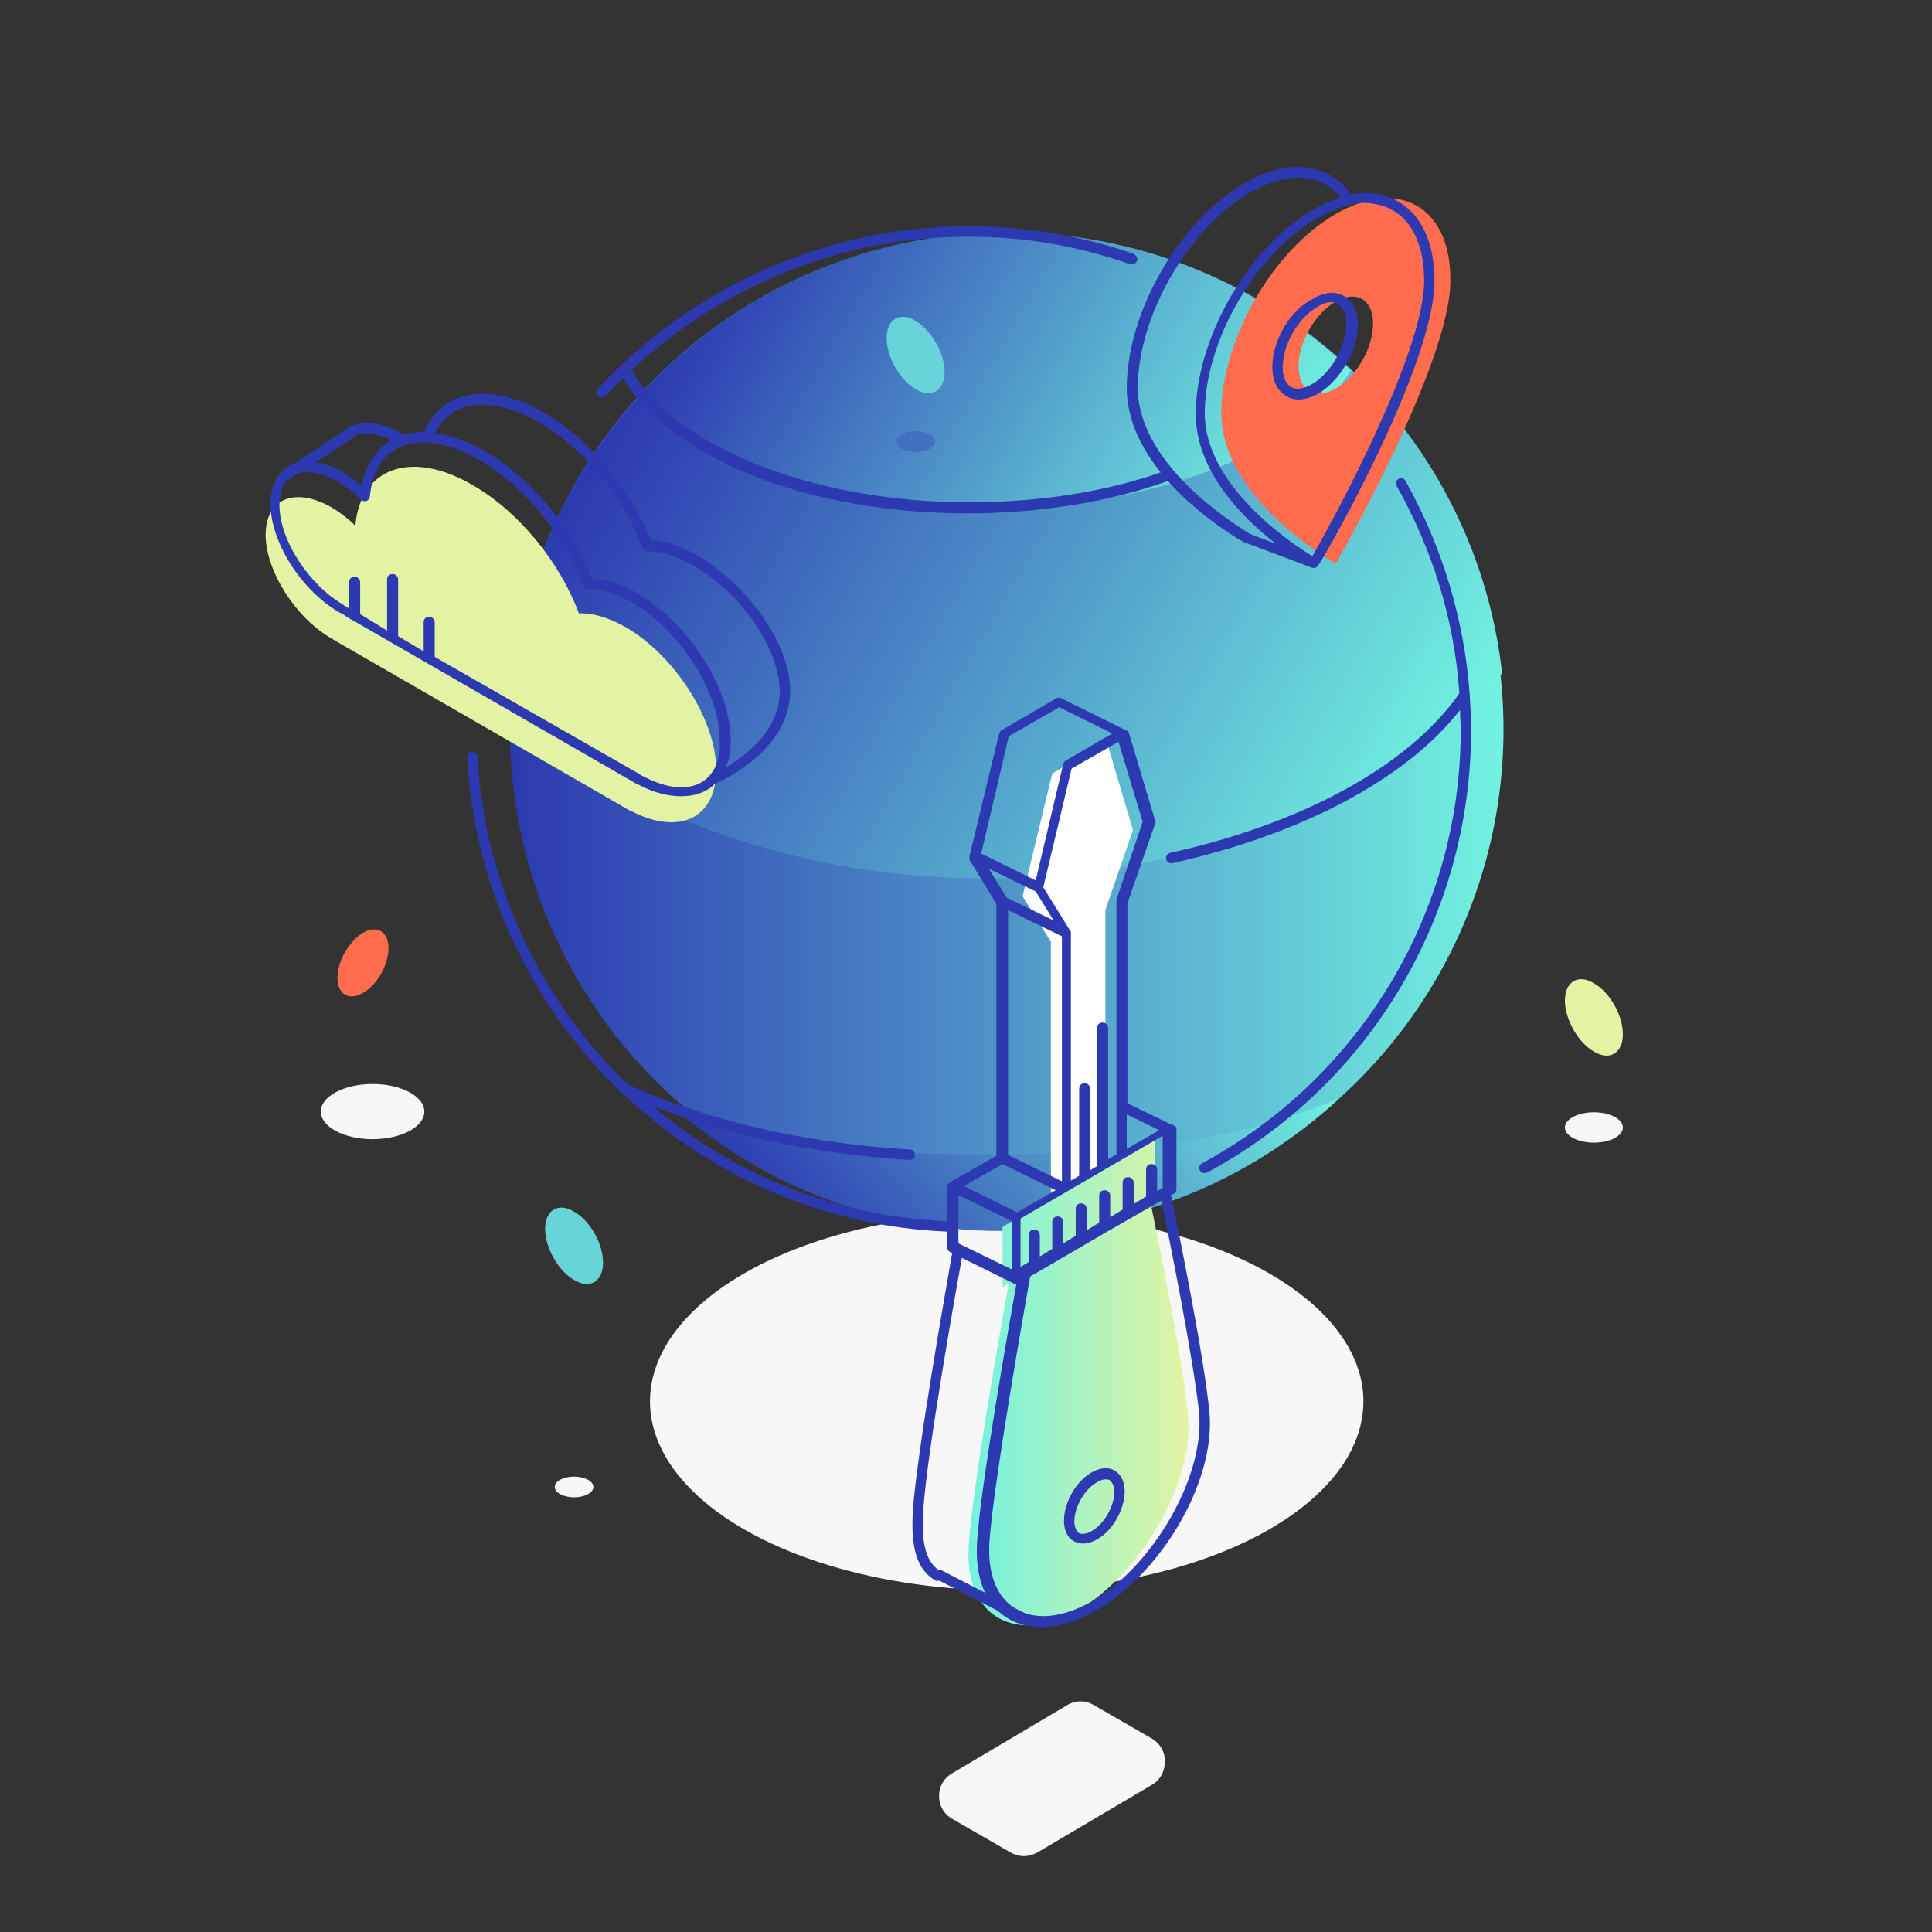 <svg id="Layer_1" xmlns="http://www.w3.org/2000/svg" width="280" height="280" viewBox="0 0 280 280"><rect x="0" y="0" width="280" height="280" fill="#333333" stroke="none"/><style>.st0{fill:#f7f7f7}.st1{fill:#ff6c4e}.st2{fill:#e2f4a3}.st3{fill:#66d4d8}.st4{fill:url(#SVGID_1_)}.st5{fill:url(#SVGID_2_)}.st6{fill:url(#SVGID_3_)}.st7{fill:url(#SVGID_4_)}.st8{fill:#2c39b0}.st9{fill:#fff}.st10{fill:url(#SVGID_5_)}.st11{fill:#4170be}</style><ellipse class="st0" cx="54" cy="161.1" rx="7.5" ry="4"/><ellipse class="st0" cx="231" cy="163.4" rx="4.2" ry="2.2"/><path class="st1" d="M56.3 137.4c0-2.4-1.7-3.4-3.7-2.2s-3.7 4.1-3.7 6.5 1.7 3.4 3.7 2.2c2-1.1 3.7-4 3.7-6.5z"/><path class="st2" d="M235.2 149.9c0 2.7-1.9 3.9-4.2 2.5-2.3-1.3-4.2-4.7-4.2-7.4s1.9-3.9 4.2-2.5c2.3 1.3 4.2 4.6 4.2 7.4z"/><ellipse class="st0" cx="83.2" cy="215.5" rx="2.8" ry="1.5"/><path class="st3" d="M87.4 183c0 2.7-1.9 3.9-4.2 2.5-2.3-1.3-4.2-4.7-4.2-7.4s1.9-3.9 4.2-2.5c2.3 1.3 4.2 4.6 4.2 7.4z"/><ellipse class="st0" cx="145.9" cy="203.1" rx="51.7" ry="27.4"/><linearGradient id="SVGID_1_" gradientUnits="userSpaceOnUse" x1="73.9" y1="174.3" x2="217.9" y2="174.3" gradientTransform="matrix(1 0 0 -1 0 280)"><stop offset="0" stop-color="#2c39b0"/><stop offset="1" stop-color="#72f2e0"/></linearGradient><circle class="st4" cx="145.9" cy="105.7" r="72"/><linearGradient id="SVGID_2_" gradientUnits="userSpaceOnUse" x1="117.894" y1="95.726" x2="175.068" y2="143.701" gradientTransform="matrix(1 0 0 -1 0 280)"><stop offset="0" stop-color="#2c39b0"/><stop offset="1" stop-color="#72f2e0"/></linearGradient><path class="st5" d="M143.8 167.3c-16 0-31.5-.9-45.1-5.9 12.5 10.6 28.7 17 46.4 17 19 0 36.2-7.3 49.1-19.3-15.1 6.5-32.1 8.2-50.4 8.2z"/><linearGradient id="SVGID_3_" gradientUnits="userSpaceOnUse" x1="92.85" y1="226.044" x2="205.386" y2="161.071" gradientTransform="matrix(1 0 0 -1 0 280)"><stop offset="0" stop-color="#2c39b0"/><stop offset="1" stop-color="#72f2e0"/></linearGradient><path class="st6" d="M74.1 103.6c16.9 14.5 41.4 23.7 68.7 23.7 30.8 0 58.1-11.7 74.9-29.7-4-36-34.5-63.9-71.6-63.9-39 0-70.8 31.1-72 69.9z"/><linearGradient id="SVGID_4_" gradientUnits="userSpaceOnUse" x1="106.562" y1="246.61" x2="182.285" y2="202.892" gradientTransform="matrix(1 0 0 -1 0 280)"><stop offset="0" stop-color="#2c39b0"/><stop offset="1" stop-color="#72f2e0"/></linearGradient><path class="st7" d="M146.1 33.7c-21.2 0-40.2 9.1-53.4 23.7 9.2 9.6 28.1 16.3 50.1 16.3 24.7 0 45.6-8.4 53-20-12.9-12.4-30.4-20-49.7-20z"/><path class="st2" d="M103.8 111.6c0-7.2-5.9-16.5-13.1-20.7-2.5-1.4-4.8-2.1-6.8-2-2.7-7.3-8.6-14.7-15.4-18.6-8.9-5.2-16.3-2.5-17 5.9-1.1-1.1-2.3-2-3.5-2.7-5.3-3-9.5-1.2-9.5 4s4.3 12 9.5 15c.2.1.3.2.5.3.2.1.3.2.5.3l41.8 24.1c.3.2.5.3.8.4 6.8 3.5 12.2 1 12.2-6z"/><path class="st8" d="M100.9 80.4c-2.3-1.3-4.6-2.1-6.6-2.1-3-7.6-8.9-14.7-15.5-18.5-4.5-2.6-8.8-3.4-12.2-2.2-2.3.8-4.1 2.6-5.1 5-1.1 0-2.1.1-3.1.4l-.1-.1c-2.5-1.5-5-1.9-6.9-1.3h-.3l-8.3 5.5c-.3.1-.6.2-.9.4-1.7 1-2.7 3-2.7 5.5 0 5.5 4.4 12.5 9.9 15.7.1.1.2.1.4.2l.2.1c.1.1.3.2.4.3l1 .6c.1 0 .1.1.2.1l40.6 23.4c.3.2.6.3.8.4 2.1 1.1 4.2 1.6 6 1.6 1.4 0 2.8-.3 3.9-1 .4-.2.7-.5 1-.8.4-.2 9.6-4 10.8-11.9 1.1-7.4-6-17-13.5-21.3zM56.7 63.8c-2.2 1.3-3.7 3.6-4.3 6.6-.8-.7-1.7-1.3-2.6-1.9-1.4-.8-2.8-1.3-4-1.5l6-4c1.4-.4 3.1-.1 4.9.8zm45.1 49.5c-2.1 1.3-5.1 1-8.4-.7-.2-.1-.5-.2-.7-.4L63 95.2v-5c0-.4-.3-.8-.8-.8s-.8.3-.8.8v4.2l-3.7-2.2V84c0-.4-.3-.8-.8-.8s-.8.3-.8.8v7.4L52.2 89v-4.6c0-.4-.3-.8-.8-.8s-.8.3-.8.8v3.8c-.1-.1-.2-.1-.3-.2l-.3-.2c-.1 0-.2-.1-.3-.2-5-2.9-9.2-9.4-9.2-14.4 0-1.5.4-2.6 1-3.5l1.7-1.1c.4-.1.8-.2 1.3-.2 1.3 0 2.8.5 4.4 1.4 1.2.7 2.3 1.5 3.4 2.6.2.2.5.3.8.2.3-.1.5-.4.5-.6.3-3.3 1.6-5.8 4-7 3-1.6 7.3-1 11.9 1.7 6.4 3.7 12.3 10.8 15 18.2.1.3.4.5.7.5 1.9-.1 4.1.6 6.4 1.9 7 4.1 12.7 13 12.7 20 .2 2.8-.8 4.9-2.5 6zm11.1-11.7c-.7 4.8-5 8-7.7 9.6.5-1.1.7-2.5.7-3.9 0-7.5-6.1-17-13.5-21.3-2.3-1.3-4.6-2.1-6.6-2.1-3-7.6-8.9-14.7-15.5-18.5-2.5-1.4-4.9-2.3-7.2-2.6.8-1.8 2.2-3.1 4-3.7 2.9-1 6.8-.3 11 2.1 6.4 3.7 12.3 10.8 15 18.2.1.3.4.5.7.5 1.9 0 4.1.6 6.4 1.9 8.6 4.9 13.6 14.2 12.7 19.8zm56.8-32.8c-.1-.4-.6-.6-1-.5-8.4 3-18.2 4.5-28.3 4.5-22.1 0-42.2-7.8-48.7-18.9 0-.1-.1-.1-.2-.2 13.2-12.4 30.7-19.4 48.8-19.4 8 0 15.9 1.3 23.5 4 .4.1.8-.1 1-.5.1-.4-.1-.8-.5-1-7.7-2.7-15.7-4-24-4-20.3 0-39.8 8.6-53.6 23.5-.3.3-.3.8 0 1.1.1.1.3.2.5.2s.4-.1.6-.2c.8-.9 1.7-1.8 2.5-2.6 6.9 11.7 27 19.6 49.9 19.6 10.3 0 20.3-1.6 28.8-4.6.6-.2.8-.6.7-1zm43.3 31.8c-.8-10.9-4-21.4-9.3-30.9-.2-.4-.7-.5-1-.3-.4.2-.5.7-.3 1 5.2 9.2 8.4 19.5 9.1 30.1-7.3 10.4-22.5 18.8-41.9 23.1-.4.1-.7.5-.6.9.1.4.4.6.7.6h.2c18.8-4.2 33.9-12.2 41.7-22.2 0 1 .1 1.9.1 2.9 0 26.2-14.4 50.3-37.5 62.8-.4.2-.5.7-.3 1 .1.3.4.4.7.4.1 0 .2 0 .4-.1 23.6-12.7 38.2-37.3 38.2-64.1 0-1.8-.1-3.5-.2-5.2zM137.5 177c-15.8-.6-30.9-6.5-42.9-16.7 10.9 4.3 23.7 7 37.3 7.8.4 0 .7-.3.7-.7s-.3-.8-.7-.8c-15.1-.9-29.2-4.1-40.8-9.4-.3-.3-.5-.5-.8-.7-12.6-12.5-20.1-29.1-21.1-46.8 0-.4-.4-.7-.8-.7s-.7.4-.7.8c1 18.1 8.7 35 21.6 47.8l.5.5c.1.2.2.3.4.4h.1c12.8 12.2 29.5 19.3 47.1 20 .4 0 .7-.3.7-.7.1-.5-.2-.8-.6-.8z"/><path class="st1" d="M193.6 31c-9.2 5.3-16.6 18.3-16.6 28.9 0 12.5 16.6 21.8 16.6 21.8s16.6-28.9 16.6-41c.1-10.7-7.4-15-16.6-9.7zm0 25.3c-3 1.7-5.4.3-5.4-3.2s2.4-7.7 5.4-9.4 5.4-.3 5.4 3.2-2.4 7.7-5.4 9.4z"/><path class="st8" d="M184.4 53.2c0 2 .7 3.4 2 4.2.5.3 1.1.5 1.8.5.9 0 1.8-.3 2.8-.8 3.2-1.9 5.8-6.3 5.8-10 0-2-.7-3.4-2-4.2-1.3-.7-2.9-.6-4.5.4-3.4 1.7-5.9 6.1-5.9 9.9zm8.5-9.4c.4 0 .7.1 1 .3.8.5 1.2 1.5 1.2 2.9 0 3.2-2.2 7.1-5 8.7-1.2.7-2.3.8-3 .4-.8-.5-1.2-1.5-1.2-2.9 0-3.2 2.2-7.1 5-8.7.7-.5 1.4-.7 2-.7z"/><path class="st8" d="M207.9 40.7c0-5.5-1.9-9.6-5.3-11.5-2-1.2-4.4-1.5-7-1 0-.1 0-.3-.1-.4-3.3-4.3-9.1-4.8-15.2-1.2-9.4 5.4-17 18.7-17 29.6 0 12.8 16.3 22 17 22.4h.1l9.8 3.7h.3c.1 0 .2 0 .3-.1.1-.1.2-.1.2-.2.9-1.1 16.9-29.1 16.9-41.3zm-6-10.2c2.9 1.7 4.5 5.3 4.5 10.2 0 10.7-13.7 35.6-16.2 39.9-3-1.8-15.6-10.2-15.6-20.7 0-10.4 7.3-23.1 16.3-28.3 2.5-1.4 4.9-2.2 7-2.2 1.5.1 2.8.4 4 1.1zm-37 25.7c0-10.4 7.3-23.1 16.3-28.3 5.4-3.1 10.2-2.8 13.1.7-1.3.4-2.6 1-4 1.8-9.4 5.4-17 18.7-17 29.6 0 8.2 6.6 14.9 11.6 18.8l-3.7-1.4c-1.1-.7-16.3-9.6-16.3-21.2z"/><path class="st9" d="M160.2 169.1v-37.2l4-11.6-3.8-12.8-7.9 4.6-4.3 17.8 4.1 6.6v37.2z"/><linearGradient id="SVGID_5_" gradientUnits="userSpaceOnUse" x1="140.224" y1="79.728" x2="172.233" y2="79.728" gradientTransform="matrix(1 0 0 -1 0 280)"><stop offset="0" stop-color="#72f2e0"/><stop offset="1" stop-color="#e2f4a3"/></linearGradient><path class="st10" d="M172.2 205.5c-.6-7.7-4.7-27.5-5.5-31.4l.7-.4V165l-7.1 4.1-7.9 4.6-7.1 4.1v8.7l.9-.5c-.9 4.9-5.3 29.6-5.8 38-.7 10.6 7.1 14.4 16 9.3 8.6-5.1 16.6-18.1 15.8-27.8z"/><path class="st8" d="M148.1 235.2c-.1 0-.2 0-.3-.1l-12-6.2c-.4-.2-.5-.6-.3-1s.6-.5 1-.3l12 6.2c.4.2.5.6.3 1-.2.2-.4.4-.7.4z"/><path class="st8" d="M175.3 204.9c-.7-7.9-4.8-28.1-5.6-31.7l.4-.2c.2-.1.4-.4.4-.6v-8.7c0-.3-.1-.5-.4-.6-.1-.1-.2-.1-.3-.1l-6.4-3.1v-29l4-11.5c.1-.1.1-.3 0-.5l-3.8-12.7c0-.1-.1-.2-.2-.3h-.1c-.1 0-.1-.1-.2-.1l-9.3-4.6c-.2-.1-.5-.1-.7 0l-7.9 4.6c-.2.1-.3.3-.4.5l-4.3 17.8v.5l3.9 6.4v36.5l-6.8 3.9-.2.2-.1.1c0 .1-.1.2-.1.3v9s0 .1.1.1c0 0 0 .1.1.1l.1.1.1.1.4.2c-.7 4-5.1 28.8-5.7 37.3-.2 3.7-.1 8.2 3.2 10.1.1.1.2.1.4.1.3 0 .5-.1.7-.4.2-.4.1-.8-.3-1-2.6-1.5-2.7-5.4-2.5-8.7.5-8.2 4.7-31.7 5.6-36.7l7.5 3.7c.1.1.2.1.3.1h.1c-1.1 6.1-5.2 29.4-5.7 37.4-.3 5.1 1.2 9.1 4.4 11 1.4.9 3.1 1.3 4.9 1.3 2.4 0 5.1-.8 7.8-2.3 9.8-5.6 17.4-18.9 16.6-28.6zm-36.4-24.7v-7l7.8 3.8v7l-7.8-3.8zm15-44.5v35.5l-7.8-3.8v-35.5l7.8 3.8zm-8.6 33l7.7 3.8-5.6 3.2-7.7-3.8 5.6-3.2zm23.2 3.5l-.8.4v-3.1c0-.4-.3-.8-.8-.8s-.8.3-.8.8v3.9l-1.8 1.1v-3.1c0-.4-.3-.8-.8-.8s-.8.3-.8.8v3.9l-1.8 1.1v-3.1c0-.4-.3-.8-.8-.8s-.8.3-.8.8v3.9l-1.8 1.1v-3.1c0-.4-.3-.8-.8-.8s-.8.3-.8.8v3.9l-1.8 1.1v-3.1c0-.4-.3-.8-.8-.8s-.8.3-.8.8v3.9l-1.8 1.1V179c0-.4-.3-.8-.8-.8s-.8.3-.8.8v3.9l-1.2.7v-7l6.7-3.9 7.9-4.6 6-3.5v7.6zm-.5-8.4l-4.7 2.7v-5l4.7 2.3zm-6.2-33.4v36.9l-1.2.7v-19c0-.4-.3-.8-.8-.8s-.8.3-.8.8v20l-1 .6v-11.8c0-.4-.3-.8-.8-.8s-.8.3-.8.8v12.6l-1.2.7V135s0-.1-.1-.1l-3.9-6.3 4.1-17.2 6.8-3.9 3.5 11.6-3.8 11.3zm-15.6-23.7l7.3-4.2 7.7 3.8-6.7 3.9c-.2.1-.3.3-.4.5l-4 16.9-7.9-3.9 4-17zm-2.9 19.2l6.8 3.3 2.6 4.2-6.8-3.3-2.6-4.2zm14.9 106.2c-4.2 2.4-8.3 2.8-11.1 1-2.7-1.7-4-5.1-3.7-9.7.6-8.6 5.3-35.1 5.9-38.4l11.5-6.7 7.5-4.3c1 4.6 4.8 23.6 5.5 31 .7 9.1-6.7 22-15.6 27.1z"/><path class="st8" d="M161.5 213.1c-.9-.5-2.1-.4-3.3.3-2.3 1.3-4 4.4-4 7 0 1.4.5 2.5 1.5 3 .4.2.8.3 1.3.3.6 0 1.3-.2 2-.6 2.3-1.3 4-4.4 4-7 0-1.3-.5-2.4-1.5-3zm-3.3 8.8c-.7.4-1.4.5-1.8.3-.4-.3-.7-.9-.7-1.7 0-2.1 1.5-4.7 3.3-5.7.5-.3.9-.4 1.2-.4.2 0 .4 0 .6.1.4.3.7.9.7 1.7 0 2.1-1.5 4.7-3.3 5.7z"/><path class="st0" d="M167 252l-8.5-4.9a3.7 3.7 0 0 0-3.8 0L138 257c-1.2.7-1.9 1.9-1.9 3.3s.7 2.6 1.9 3.3l8.5 4.9c.6.3 1.2.5 1.9.5s1.3-.2 1.9-.5l16.6-9.8c1.2-.7 1.9-1.9 1.9-3.3.1-1.5-.7-2.7-1.8-3.4z"/><ellipse class="st11" cx="132.7" cy="64" rx="2.8" ry="1.5"/><path class="st3" d="M136.9 53.9c0 2.7-1.9 3.9-4.2 2.5-2.3-1.3-4.2-4.7-4.2-7.4s1.9-3.9 4.2-2.5 4.2 4.7 4.2 7.4z"/></svg>